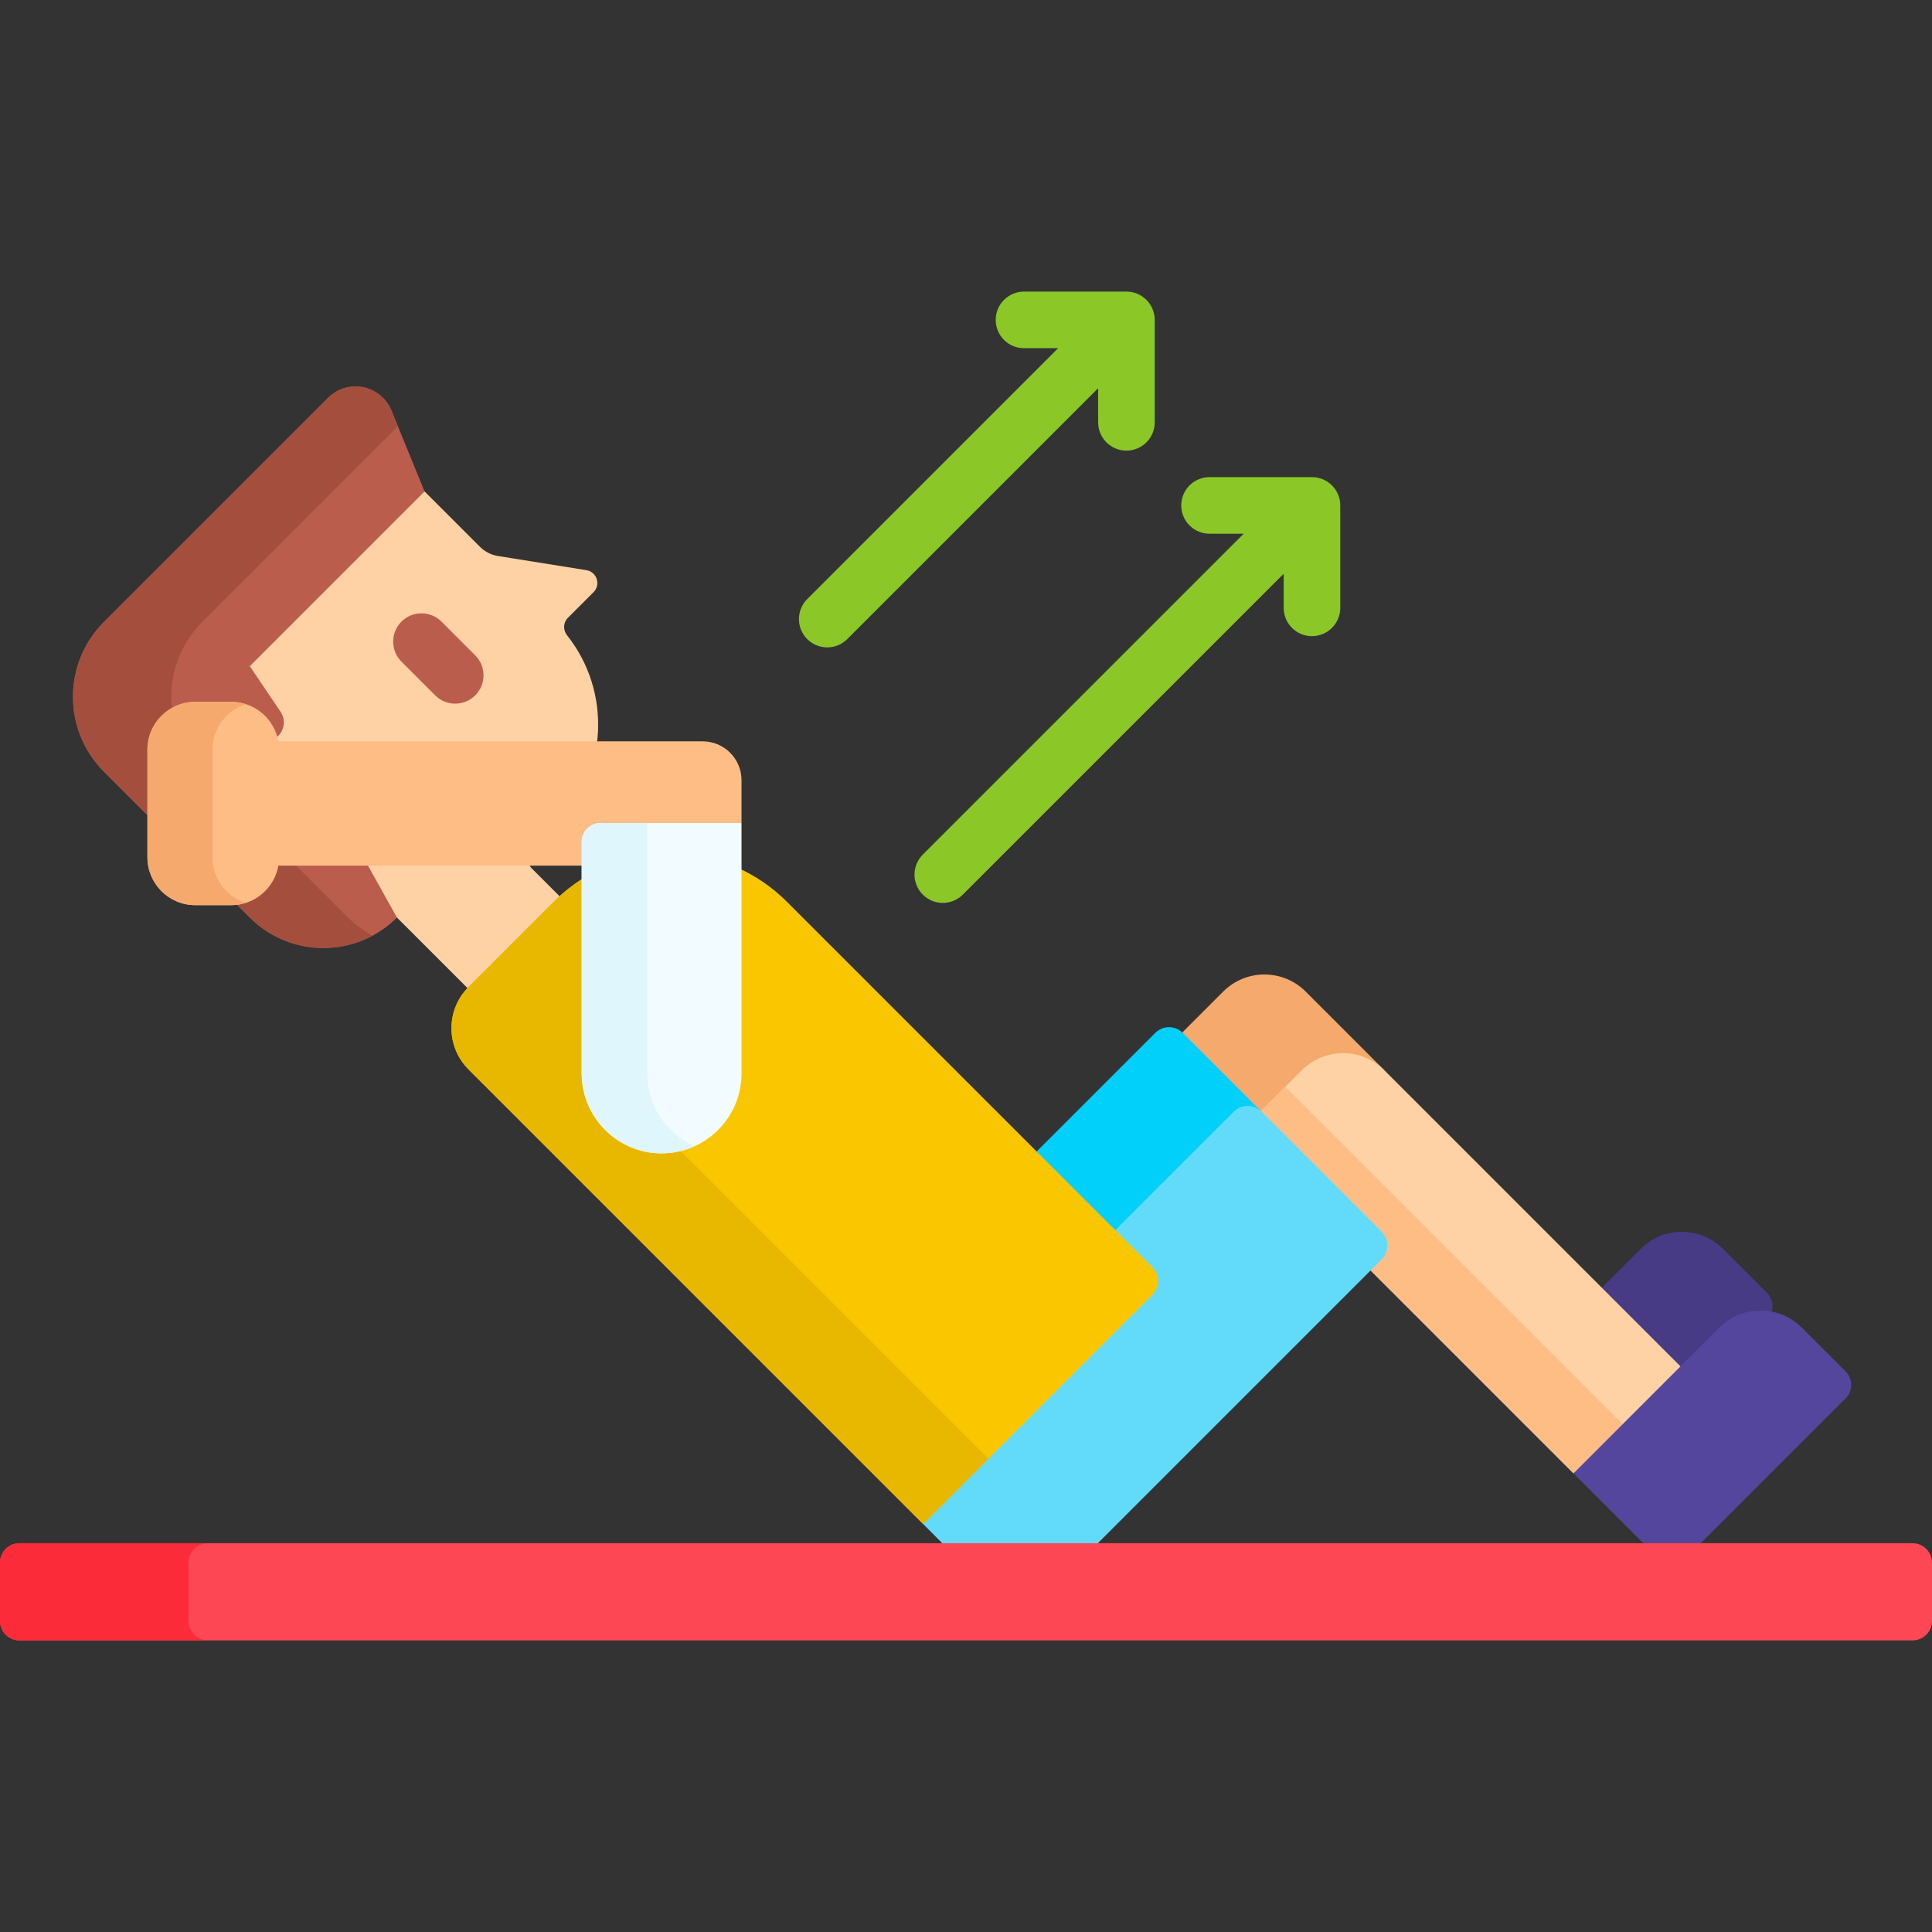 <svg id="Capa_1" enable-background="new 0 0 512 512" height="512" viewBox="0 0 512 512" width="512" xmlns="http://www.w3.org/2000/svg"><rect x="0" y="0" width="512" height="512" fill="#333333" stroke="none"/><g><g><g><g><path d="m314.646 276.349 18.821 18.821c.195.195.451.293.707.293s.512-.098.707-.293l10.836-10.835c2.73-2.729 6.359-4.233 10.22-4.233s7.49 1.503 10.22 4.233l.025.025.682-.733-20.849-20.849c-6.035-6.035-15.819-6.035-21.854 0l-10.847 10.847c.04.037.085.063.124.101z" fill="#f6a96c"/></g><g><path d="m445.345 363.523 10.99-10.99c2.73-2.729 6.359-4.233 10.22-4.233.869 0 1.724.087 2.562.236 1.03-1.896.766-4.309-.837-5.913l-11.647-11.647c-6.035-6.035-15.819-6.035-21.853 0l-10.99 10.99z" fill="#463b84"/></g><g fill="#01d0fb"><path d="m313.438 273.727c-2.011-2.012-5.273-2.012-7.284 0l-31.432 31.432.901 2.315 19.948 19.948 32.139-32.139c.784-.784 1.826-1.215 2.936-1.215s2.151.432 2.936 1.215l.707-.707z"/><path d="m244.656 403.898 1.184 1.184h.001z"/></g></g><path d="m446.052 362.816-79.188-79.188c-6.035-6.035-15.819-6.035-21.854 0l-11.554 11.554c.04.037.085.063.124.102l31.879 31.879c1.617 1.619 1.617 4.252 0 5.871l-2.944 2.944 54.481 54.481 3.328-1.914z" fill="#fed2a4"/><path d="m340.616 288.021-7.16 7.16c.04.037.085.063.124.102l31.879 31.879c1.617 1.619 1.617 4.252 0 5.871l-2.944 2.944 54.481 54.481 13.029-13.029z" fill="#ffbd86"/><path d="m449.701 409.97 39.427-39.427c1.953-1.953 1.953-5.118 0-7.071l-11.646-11.647c-6.035-6.035-15.819-6.035-21.854 0l-38.632 38.632 19.512 19.512h13.193z" fill="#54469c"/><g><path d="m366.166 326.454-31.879-31.879c-2.011-2.012-5.273-2.012-7.284 0l-31.433 31.432v1.414l9.139 9.139c.784.784 1.216 1.826 1.216 2.935s-.432 2.151-1.216 2.935l-57.383 57.383-2.669 4.083 6.071 6.071h39.207l76.231-76.231c2.011-2.009 2.011-5.27 0-7.282z" fill="#62dbfb"/><g><path d="m124.876 262.264 22.625-22.625c.489-.489.989-.964 1.497-1.426l-8.054-8.054c-1.346-1.346-1.346-3.529 0-4.875l6.449-6.45c13.798-13.798 14.753-35.565 2.882-50.476-1.105-1.388-1.032-3.369.222-4.623l6.796-6.796c1.99-1.99.886-5.396-1.893-5.841l-23.424-3.748c-1.816-.291-3.493-1.147-4.794-2.447l-14.674-14.674-2.494 1.037-45.144 45.143 8.842 13.12c.944 1.401.763 3.273-.431 4.468l-2.683 2.684c-5.477 5.478-5.477 14.358 0 19.836l5.688 5.688c2.663 2.663 6.224 4.349 9.99 4.405 2.632.039 5.17-.641 7.398-1.971l10.185 18.237 1.338.282 19.407 19.407c.093-.099.176-.204.272-.301z" fill="#fed2a4"/><g><path d="m120.633 186.475c-1.919 0-3.839-.732-5.303-2.196l-8.938-8.937c-2.93-2.929-2.93-7.678-.001-10.607 2.93-2.929 7.679-2.929 10.606 0l8.938 8.937c2.93 2.929 2.93 7.678.001 10.607-1.464 1.464-3.384 2.196-5.303 2.196z" fill="#bb5d4c"/></g><g><path d="m27.562 204.52 38.638 38.638c10.769 10.769 28.228 10.769 38.997 0l-11.161-19.986c-5.075 3.618-12.161 3.164-16.714-1.39l-5.995-5.995c-5.075-5.075-5.075-13.303 0-18.378l2.427-2.427c1.692-1.692 1.948-4.346.611-6.33l-8.164-12.114 46.309-46.309-8.758-21.409c-2.787-6.813-11.614-8.589-16.819-3.384l-59.369 59.369c-10.969 10.967-10.969 28.748-.002 39.715z" fill="#bb5d4c"/></g><g fill="#a44f3e"><path d="m39.072 198.685c0-4.75 2.614-8.883 6.477-11.059-.859-8.14 1.826-16.583 8.064-22.822l51.834-51.835-1.698-4.15c-2.787-6.813-11.614-8.589-16.819-3.384l-59.369 59.369c-10.967 10.967-10.967 28.749 0 39.716l11.51 11.51v-17.345z"/><path d="m78.501 229.408h-4.736c-.964 5.452-5.403 9.694-10.95 10.365l3.384 3.384c8.807 8.807 22.086 10.407 32.524 4.809-2.325-1.247-4.511-2.847-6.473-4.809z"/></g></g><path d="m305.416 335.854-96.923-96.923c-3.864-3.864-8.276-6.842-12.982-8.953v54.495c0 11.127-9.052 20.179-20.179 20.179s-20.179-9.052-20.179-20.179v-52.08c-2.978 1.794-5.791 3.969-8.36 6.538l-22.625 22.625c-6.035 6.035-6.035 15.819 0 21.853l120.488 120.488 60.76-60.76c2.011-2.01 2.011-5.271 0-7.283z" fill="#fac600"/><path d="m180.365 305.026c-1.615.394-3.294.627-5.031.627-11.697 0-21.179-9.482-21.179-21.179v-51.458c-2.608 1.669-5.08 3.636-7.36 5.916l-22.625 22.625c-6.035 6.035-6.035 15.819 0 21.853l120.488 120.488 17.29-17.29z" fill="#e8b800"/><g><path d="m186.21 196.463h-112.445c-1.052-5.947-6.235-10.469-12.484-10.469h-9.518c-7.009 0-12.691 5.682-12.691 12.691v28.501c0 7.009 5.682 12.691 12.691 12.691h9.518c6.249 0 11.432-4.521 12.484-10.469h80.389l1-.267v-6.029c0-2.206 1.794-4 4-4h33.607l3.75-1v-11.348c.001-5.689-4.611-10.301-10.301-10.301z" fill="#ffbd86"/><g><path d="m56.322 227.186v-28.501c0-5.655 3.701-10.442 8.811-12.082-1.216-.388-2.508-.609-3.853-.609h-9.518c-7.009 0-12.691 5.682-12.691 12.691v28.501c0 7.009 5.682 12.691 12.691 12.691h9.518c1.346 0 2.637-.221 3.853-.609-5.11-1.64-8.811-6.427-8.811-12.082z" fill="#f6a96c"/></g><g><path d="m154.154 223.113v61.361c0 11.697 9.482 21.179 21.179 21.179 11.697 0 21.179-9.482 21.179-21.179v-66.361h-37.358c-2.762 0-5 2.238-5 5z" fill="#f2fbff"/></g><g><path d="m171.525 284.474v-66.361h-12.371c-2.761 0-5 2.239-5 5v60.888c0 10.895 8.045 20.354 18.876 21.527 3.948.428 7.686-.264 10.988-1.752-7.36-3.319-12.493-10.704-12.493-19.302z" fill="#dff6fd"/></g></g></g><g fill="#8bc727"><path d="m347.687 126.446h-27.144c-4.143 0-7.5 3.358-7.5 7.5s3.357 7.5 7.5 7.5h9.037l-85.03 85.029c-2.929 2.929-2.929 7.678 0 10.606 1.465 1.465 3.384 2.197 5.304 2.197 1.919 0 3.839-.732 5.304-2.197l85.029-85.028v9.036c0 4.142 3.357 7.5 7.5 7.5s7.5-3.358 7.5-7.5v-27.143c0-4.142-3.358-7.5-7.5-7.5z"/><path d="m298.516 77.276h-27.143c-4.143 0-7.5 3.358-7.5 7.5s3.357 7.5 7.5 7.5h9.036l-66.486 66.486c-2.929 2.929-2.929 7.678 0 10.606 1.465 1.464 3.385 2.197 5.304 2.197s3.839-.732 5.304-2.197l66.485-66.485v9.036c0 4.142 3.357 7.5 7.5 7.5s7.5-3.358 7.5-7.5v-27.143c0-4.142-3.358-7.5-7.5-7.5z"/></g></g><g><path d="m506.849 434.724h-501.698c-2.845 0-5.151-2.306-5.151-5.151v-15.453c0-2.845 2.306-5.151 5.151-5.151h501.698c2.845 0 5.151 2.306 5.151 5.151v15.453c0 2.845-2.306 5.151-5.151 5.151z" fill="#fd4755"/></g><g><path d="m49.964 429.573v-15.453c0-2.845 2.306-5.151 5.151-5.151h-49.964c-2.845 0-5.151 2.306-5.151 5.151v15.453c0 2.845 2.306 5.151 5.151 5.151h49.964c-2.845 0-5.151-2.306-5.151-5.151z" fill="#fb2b3a"/></g></g></svg>